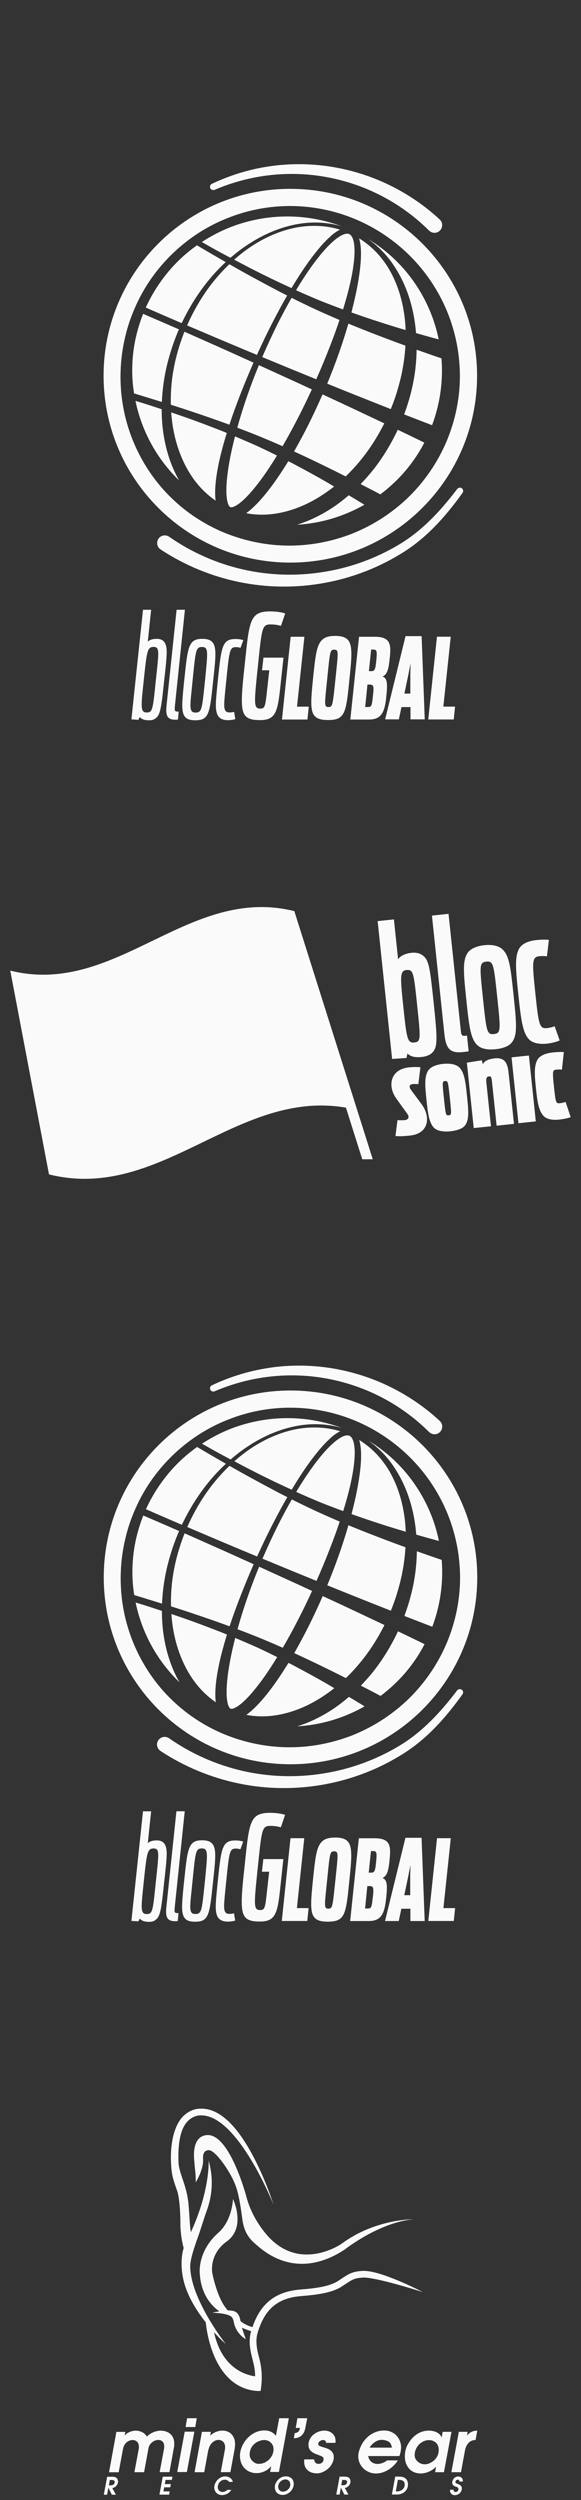 <?xml version="1.0" encoding="UTF-8"?><svg id="b" xmlns="http://www.w3.org/2000/svg" viewBox="0 0 100.8 433.44"><rect x="0" y="0" width="100.8" height="433.44" fill="#333333" stroke="none"/><defs><style>.e{opacity:0;} #d {fill:#FAFAFB;}</style></defs><g id="c"><rect class="e" width="100.8" height="433.44"/><path id="d" d="m33.87,124.88c2.44,0,2.52-1.23,3.12-6.92.23-2.06.38-3.55.38-4.53,0-1.84-.5-2.67-2.27-2.67-2.39,0-2.52,1.36-3.1,6.85-.18,1.61-.38,3.75-.38,4.63,0,1.89.5,2.64,2.24,2.64Zm-.43-7.15c.5-4.93.53-5.56,1.61-5.56.65,0,.88.3.88,1.36,0,.81-.13,2.16-.35,4.35-.53,5.13-.55,5.66-1.66,5.66-.63,0-.88-.28-.88-1.31,0-.81.18-2.21.4-4.51Zm-8.63-12.01l-2.01,19,1.21.08.25-.5c.25.38.81.58,1.56.58.58,0,.96-.1,1.36-.5.7-.68.86-2.21,1.31-6.47.28-2.44.43-3.93.43-4.88,0-1.69-.63-2.27-1.74-2.27-.7,0-1.26.18-1.54.5l.58-5.54h-1.41Zm1.81,6.44c.6,0,.83.2.83,1.23,0,.81-.15,2.16-.4,4.43-.53,5.18-.55,5.71-1.61,5.71-.6,0-.86-.3-.86-1.38,0-.86.15-2.21.38-4.38.5-4.73.58-5.61,1.66-5.61Zm54.06,67.42c-.54.06-.65-.12-.73-.85l-2.13-20.29-2.88.3,2.14,20.35c.26,2.44.76,3.57,3.16,3.32.16-.02.89-.09,1.07-.14l-.29-2.72-.35.04Zm-4.87-69.19l-1.51,14.35h4.42l.23-2.23h-2.03l1.28-12.12h-2.38Zm-37.93,320.31c.07-.15.16-.29.27-.4.11-.12.24-.21.39-.28.15-.07.3-.1.46-.1.15,0,.29.03.42.09.13.06.24.16.32.29h.65c-.03-.15-.09-.28-.17-.4-.09-.12-.19-.22-.31-.3-.12-.08-.25-.14-.4-.19-.14-.04-.29-.06-.45-.06-.19,0-.37.03-.56.1-.19.07-.36.16-.51.28s-.29.25-.41.41c-.12.16-.21.32-.28.5-.04.11-.07.22-.1.32-.02.1-.03.21-.03.31,0,.11.01.22.04.32.03.1.06.2.11.3.1.19.23.34.4.46.11.08.23.14.37.18.14.04.28.06.43.06.21,0,.43-.04.65-.12.22-.08.41-.19.57-.33.17-.14.3-.3.39-.46h-.66c-.12.11-.26.2-.41.27-.15.06-.3.1-.43.1-.08,0-.15,0-.22-.02-.06-.02-.12-.04-.18-.07-.1-.05-.18-.11-.25-.18-.04-.04-.07-.09-.09-.13-.02-.04-.04-.09-.06-.15-.02-.05-.03-.11-.04-.15s-.01-.1-.01-.15c0-.08.01-.16.03-.24.02-.07.05-.14.08-.23Zm40.47-9.08h-1.55l-.18.98c-.09-.23-.23-.44-.44-.62-.21-.18-.47-.32-.78-.42-.31-.1-.65-.15-1.02-.15-.34,0-.68.05-1.02.15-.19.05-.36.12-.52.19-.16.07-.32.16-.48.27-.33.21-.64.48-.95.83-.3.35-.57.76-.8,1.22-.11.25-.2.52-.27.81-.06.29-.1.59-.1.9s.02.59.07.85c.05.25.12.47.2.64.17.36.38.66.62.89.24.23.53.4.84.51.32.11.65.17.99.17.5,0,.99-.11,1.47-.32.49-.21.9-.5,1.23-.86l-.17.96h1.53l1.31-7Zm-2.3,3.75c-.05.2-.13.39-.24.58-.21.37-.51.68-.89.91-.21.13-.4.22-.6.29-.19.06-.39.1-.6.1-.25,0-.47-.04-.67-.11-.2-.08-.39-.19-.57-.35-.18-.16-.31-.32-.4-.51-.09-.18-.14-.38-.14-.61,0-.45.11-.88.34-1.29.23-.41.53-.72.9-.95.21-.13.41-.22.61-.28.2-.06.42-.09.65-.09.26,0,.5.04.7.13.2.09.38.2.52.34.14.14.25.32.34.53.08.21.12.43.12.66s-.03.45-.08.65Zm5.26-1.85c.32-.32.72-.48,1.2-.48l.29-1.62c-.3,0-.57.04-.8.13s-.42.19-.56.3c-.16.13-.3.27-.42.42l.11-.65h-1.52l-1.3,7h1.67l.68-3.72c.11-.6.33-1.06.65-1.38Zm-5.79-227.81c.52.39,1.51.55,2.6.43,1.2-.13,2.15-.47,2.55-1.01.78-.99.6-2.7.34-5.21-.23-2.19-.41-3.93-1.31-4.84-.52-.53-1.55-.76-2.81-.63-1.24.13-2.18.53-2.6,1.16-.71,1.08-.53,2.86-.3,5.05.25,2.37.44,4.23,1.52,5.06Zm1.69-8.28c.52-.05.53.09.83,2.92.3,2.83.33,2.97-.21,3.02-.5.05-.51-.09-.81-2.92-.3-2.85-.31-2.97.19-3.02Zm7.67-.81c.24-.03.38,0,.48.94l.8,7.61,3.01-.32-.93-8.83c-.17-1.63-.63-2.71-2.38-2.53-1.38.14-1.91.62-2.09,1.01l-.19-.67-2.58.41,1.19,11.34,2.99-.31-.8-7.57c-.1-.98.17-1.05.49-1.08ZM18.58,432.52l.22-1.21.6,1.21h.71l-.63-1.15c.2-.03.37-.1.52-.22.15-.12.27-.26.35-.42.08-.16.13-.3.13-.42,0-.1,0-.19-.03-.28-.02-.08-.04-.16-.07-.22-.07-.13-.18-.23-.33-.3-.15-.07-.35-.1-.6-.1h-.86l-.58,3.11h.58Zm.47-2.55h.33c.15,0,.27.03.37.08.1.05.15.14.15.27v.08c-.03.13-.08.24-.15.31-.08.07-.16.12-.25.15-.09.02-.17.04-.24.04h-.37l.16-.92Zm51.2-235.77c-.52.05-.88.03-1.29,0l-.35,2.76c.79.06,1.37.04,2.51-.08,3.37-.35,3.6-3.3,2.03-5.43l-1.86-2.51c-.35-.47-.32-.91.28-.98.4-.04.78-.02,1.01.01l.36-2.94c-.31-.03-1.08-.07-2.01.03-3.29.35-3.74,3.34-2.1,5.5l1.87,2.6c.35.47.18.97-.44,1.03Zm-29.35-82.01c.3,0,.55.05.83.13l.48-1.33c-.38-.13-.76-.2-1.36-.2-2.29,0-2.44,1.33-3.02,6.82-.18,1.74-.38,3.7-.38,4.61,0,1.61.38,2.64,2.11,2.64.5,0,.93-.08,1.26-.18l-.2-1.26c-.28.08-.6.1-.86.1-.68,0-.86-.5-.86-1.36,0-.78.2-2.62.38-4.4.5-4.91.58-5.56,1.61-5.56Zm12.66,10.33h-2.03l1.28-12.12h-2.38l-1.51,14.35h4.42l.23-2.23Zm-8.48,2.33c2.82,0,3.1-1.46,3.6-6.17l.5-4.66h-3.47l-.25,2.19h1.26l-.28,2.52c-.4,3.6-.38,4.13-1.28,4.13-.68,0-.91-.33-.91-1.51s.2-3.02.5-5.94c.68-6.52.7-7.15,2.19-7.15.81,0,1.38.13,1.81.25l.73-2.16c-.63-.2-1.56-.35-2.64-.35-1.23,0-2.06.23-2.59.78-1.08,1.08-1.28,3.6-1.79,8.43-.3,2.72-.5,4.73-.5,6.14,0,2.67.58,3.5,3.12,3.5Zm48.22,58.79c-.69,1.08-.55,2.8-.32,5.01.25,2.37.48,4.18,1.54,5.02.5.39,1.43.56,2.48.44.74-.08,1.55-.24,2.01-.43l-.88-2.63c-.29.11-.76.2-.96.22-.7.07-.76.02-1.06-2.83-.29-2.79-.25-2.92.41-2.99.3-.03.66-.05.97,0l.33-3.04c-.41-.06-1.23-.01-1.93.06-1.26.13-2.16.55-2.58,1.16Zm-61.23-77.92h-1.43l-1.76,16.74c-.13,1.51.08,2.32,1.51,2.32.08,0,.38,0,.48-.03l.13-1.38h-.23c-.45,0-.5-.15-.43-.93l1.74-16.71Zm37.98-10.02c4.16-2.64,7.34-6.27,10.2-10.25.18-.25.13-.6-.12-.79-.25-.19-.61-.14-.8.11-2.88,3.78-6.03,7.21-10.08,9.63-4.05,2.43-8.57,4.06-13.21,4.78-4.64.74-9.42.58-13.97-.47-4.56-1.05-8.9-2.98-12.72-5.65,0,0-.02-.01-.03-.02-.61-.4-1.44-.23-1.84.38s-.23,1.44.38,1.84h0c4.17,2.75,8.86,4.68,13.73,5.67,4.87.99,9.92,1.02,14.78.12,4.86-.89,9.54-2.72,13.69-5.36Zm-3.06,25.29c.1-.81.15-1.49.15-2.03,0-.93-.19-1.47-.77-1.67.89-.37,1.07-1.51,1.24-3.14.06-.5.1-1.03.1-1.43,0-1.49-.54-2.32-2.67-2.32h-2.75l-1.51,14.35h3.2c2.01,0,2.73-1.01,3.02-3.76Zm-2.6-8.37h.39c.43,0,.58.15.58.74,0,.27-.02.56-.08,1.2-.15,1.47-.25,1.8-.85,1.8h-.43l.39-3.74Zm-1.03,9.96l.39-3.89h.43c.45,0,.62.19.62.79,0,.23-.06.89-.1,1.2-.17,1.67-.23,1.9-.87,1.9h-.46Zm-31.81,141.79c1.25-2.64,2.8-5.15,4.65-7.41.92-1.13,1.92-2.19,2.99-3.18-.87-.5-1.74-1-2.61-1.51-.8-.46-1.59-.93-2.38-1.4-1.09.78-2.13,1.63-3.09,2.56-2.42,2.35-4.39,5.17-5.79,8.23,2.03.9,4.07,1.77,6.1,2.65l.13.06Zm29.54-2.22c-.03.12-.07.24-.1.36,2.5.89,5.02,1.72,7.55,2.5.61.19,1.23.37,1.85.55-.03-.82-.09-1.63-.2-2.45-.39-2.96-1.3-5.87-2.87-8.43-.8-1.27-1.76-2.44-2.88-3.44-.66-.58-1.36-1.11-2.11-1.57,0,0,0,.01,0,.02.19.63.26,1.25.3,1.86.06,1.23-.03,2.42-.17,3.61-.29,2.37-.79,4.69-1.38,6.99Zm-1.09,28.79c.94-.9,1.82-1.86,2.64-2.87,1.58-1.94,2.93-4.08,4.06-6.33l-4.45-2.1c-2.08-.98-4.17-1.96-6.26-2.92-.78,1.78-1.6,3.54-2.47,5.28-.78,1.56-1.61,3.09-2.47,4.61,2.31,1.06,4.6,2.16,6.88,3.29.69.34,1.38.69,2.08,1.04Zm-4.37-38.43c-1.47,1.79-2.76,3.73-3.98,5.72-.09.14-.17.29-.25.43,1.39.63,2.79,1.24,4.2,1.82,1.31.52,2.62,1.02,3.94,1.51.03-.08.05-.16.08-.25.68-2.22,1.27-4.47,1.64-6.74.17-1.13.3-2.28.28-3.4-.02-.56-.07-1.11-.21-1.61-.14-.5-.38-.92-.7-1.06-.32-.15-.8-.06-1.27.18-.47.23-.92.56-1.35.92-.86.73-1.64,1.59-2.38,2.47Zm-37.63,20.97c0,17.89,14.51,32.4,32.4,32.4s32.4-14.51,32.4-32.4-14.51-32.4-32.4-32.4-32.4,14.51-32.4,32.4Zm15.49-24.08s0,0,0,0c1.86-1.31,3.88-2.41,6-3.24,3.52-1.42,7.32-2.14,11.12-2.1,3.81.03,7.61.82,11.12,2.3,3.52,1.48,6.75,3.66,9.46,6.37,2.71,2.71,4.9,5.97,6.38,9.53.77,1.85,1.34,3.77,1.72,5.74,0,0,0,0,0,0,.05.28.1.56.15.84,0,.02,0,.04.01.07.04.27.08.55.12.82,0,.01,0,.02,0,.03.16,1.26.25,2.54.25,3.81,0,1.94-.21,3.89-.6,5.79-.4,1.91-.98,3.77-1.74,5.57-1.53,3.58-3.78,6.88-6.58,9.61-1.32,1.28-2.76,2.43-4.29,3.45,0,0,0,0,0,0-1.73,1.15-3.59,2.12-5.52,2.89-3.65,1.42-7.58,2.14-11.51,2.05-3.92-.09-7.81-.98-11.38-2.55-1.78-.8-3.48-1.77-5.07-2.9-1.59-1.13-3.05-2.43-4.38-3.84-2.64-2.85-4.69-6.22-6.01-9.82-.94-2.56-1.52-5.24-1.72-7.94h0c-.08-1.11-.11-2.22-.06-3.32.06-1.9.32-3.8.75-5.65.42-1.85,1.03-3.66,1.81-5.39,2.13-4.86,5.64-9.07,9.97-12.12Zm6.53,3.63c.97-.84,2-1.63,3.08-2.33,2.6-1.71,5.52-2.98,8.61-3.52,2.51-.44,5.13-.33,7.59.39-2.78-1.03-5.74-1.61-8.71-1.69-3.56-.1-7.15.53-10.49,1.81-1.77.69-3.46,1.57-5.05,2.61.67.38,1.34.76,2.01,1.14.98.54,1.97,1.08,2.96,1.6Zm-17.05,19.56c0,1.33.11,2.65.32,3.96.8.24,1.59.48,2.39.73.81.25,1.62.5,2.43.75.06-1.4.21-2.8.44-4.17.26-1.55.64-3.07,1.1-4.57.4-1.31.88-2.59,1.42-3.85l-.12-.05c-2.03-.88-4.06-1.77-6.09-2.64-.58,1.48-1.04,3-1.36,4.55-.36,1.74-.53,3.52-.53,5.29Zm5.11,6.7c-.92-.3-1.83-.61-2.75-.9-.6-.19-1.2-.37-1.8-.55.36,1.74.89,3.43,1.58,5.06,1.37,3.24,3.39,6.18,5.87,8.62.05.05.1.1.15.14-1.49-2.6-2.36-5.48-2.77-8.37-.19-1.33-.27-2.67-.27-4.01Zm-3.27,34.75l-2.01,19,1.21.08.25-.5c.25.38.81.58,1.56.58.58,0,.96-.1,1.36-.5.7-.68.86-2.21,1.31-6.47.28-2.44.43-3.93.43-4.88,0-1.69-.63-2.27-1.74-2.27-.7,0-1.26.18-1.54.5l.58-5.54h-1.41Zm1.81,6.44c.6,0,.83.2.83,1.23,0,.81-.15,2.16-.4,4.43-.53,5.18-.55,5.71-1.61,5.71-.6,0-.86-.3-.86-1.38,0-.86.15-2.21.38-4.38.5-4.73.58-5.61,1.66-5.61Zm3.61,103.31v-.15c0-.35-.06-.67-.18-.95-.12-.28-.29-.52-.51-.71-.22-.19-.47-.33-.75-.42-.28-.09-.57-.14-.89-.14-.14,0-.29.01-.43.03-.14.02-.28.05-.43.09-.29.08-.57.2-.82.34-.28.16-.53.35-.74.57-.2-.34-.47-.6-.82-.77-.34-.17-.71-.26-1.1-.26-.37,0-.74.08-1.1.24-.36.16-.64.36-.83.62l.11-.65h-1.55l-1.27,7h1.67l.76-4.09c.07-.32.19-.59.35-.81.16-.22.36-.39.6-.51.24-.12.47-.18.7-.18.32,0,.58.1.79.31.21.21.31.5.31.9,0,.13-.01.26-.04.39l-.74,3.98h1.68l.74-4.06c.04-.3.15-.57.34-.81.18-.23.4-.41.65-.54.25-.12.49-.18.72-.18.31,0,.56.09.75.28.19.19.29.47.29.84l-.02.35-.77,4.11h1.7l.81-4.46c.02-.08.02-.2.02-.36Zm48.97,6.19c.07-.04.14-.06.22-.06.08,0,.15.03.2.08.05.05.08.13.08.24h.6v-.1c0-.18-.04-.33-.12-.45-.08-.12-.19-.2-.32-.25-.13-.05-.27-.08-.42-.08-.14.01-.27.05-.39.11-.12.06-.22.13-.3.23-.04.05-.08.1-.11.15-.03.05-.06.11-.09.17-.05.11-.08.24-.1.39,0,.06,0,.11.02.16.01.05.03.11.06.16.05.1.13.18.23.25.1.07.22.12.37.16.14.03.25.09.31.17.07.08.1.16.1.26,0,.08-.02.15-.07.23-.04.08-.1.14-.17.18-.07.04-.15.07-.23.07-.12,0-.22-.03-.28-.08-.06-.05-.1-.13-.1-.23,0,0,0-.02,0-.04v-.04h-.6v.09s-.02.07-.02.07c0,.11.02.22.07.31.05.1.11.18.19.26.08.07.17.13.28.16.11.04.22.06.35.06.18-.02.34-.06.48-.13.15-.07.27-.16.37-.27.1-.11.18-.24.24-.38.05-.14.08-.28.08-.43,0-.1-.02-.18-.05-.25s-.07-.13-.13-.19c-.1-.1-.25-.19-.45-.27-.2-.08-.32-.14-.39-.17-.06-.04-.09-.1-.09-.2,0-.04,0-.08.03-.14.02-.08.07-.14.14-.18Zm-49.39-.02l.11-.56h-1.68l-.58,3.11h1.68l.1-.56h-1.09l.14-.71h1.05l.1-.56h-1.04l.12-.72h1.1Zm6.35-5.2c.12-.55.35-.98.68-1.28.33-.3.69-.46,1.07-.46.21,0,.41.05.58.15.18.1.31.25.42.44.1.19.15.42.15.7,0,.13-.01.26-.04.4l-.72,3.9h1.67l.76-4.11c0-.08.02-.19.03-.32.01-.13.02-.27.02-.42,0-.5-.1-.94-.3-1.29-.2-.36-.46-.62-.79-.8-.33-.18-.69-.26-1.1-.26-.38,0-.75.08-1.13.23-.37.15-.7.37-.99.65l.11-.67h-1.55l-1.27,7h1.67l.71-3.85Zm3.21-141.37c-.35-.14-.71-.29-1.06-.43-2.14-.83-4.28-1.65-6.45-2.4-.71-.25-1.42-.49-2.13-.73.08,1.06.21,2.12.41,3.16.56,2.92,1.64,5.72,3.28,8.11,1.1,1.59,2.46,2.96,4.02,4.03-.04-.34-.07-.68-.08-1.01-.03-1.27.11-2.48.29-3.67.38-2.38,1-4.68,1.69-6.94.01-.04.02-.07.03-.11Zm18.01-34.11c.46-.4.95-.78,1.54-1.08.04-.02.08-.04.11-.05-.88-.27-1.78-.46-2.69-.56-1.5-.17-3.03-.12-4.53.12-3,.51-5.85,1.77-8.37,3.47-.97.66-1.9,1.39-2.78,2.17.83.44,1.66.88,2.49,1.31,2.46,1.27,4.95,2.48,7.46,3.62.1-.17.2-.35.31-.52,1.22-2.02,2.53-3.99,4.02-5.84.75-.93,1.54-1.83,2.45-2.63Zm-27.49,24.75c-.18,1.48-.26,2.98-.22,4.47.87.28,1.74.56,2.61.84,2.53.84,5.04,1.7,7.55,2.62.57-1.74,1.2-3.45,1.86-5.15.73-1.89,1.51-3.76,2.32-5.61-2.25-1.02-4.5-2.04-6.76-3.04l-5.22-2.32c-1.04,2.64-1.79,5.39-2.14,8.19Zm6.94-16.6c-1.75,2.25-3.19,4.72-4.34,7.32l5.27,2.24c2.28.97,4.56,1.92,6.85,2.87.9-2,1.85-3.98,2.86-5.92.76-1.48,1.55-2.94,2.38-4.37-.39-.2-.77-.39-1.16-.59-2.05-1.07-4.08-2.17-6.1-3.28-.93-.51-1.85-1.04-2.77-1.56-1.08,1.03-2.08,2.14-3,3.31Zm13.81,2.52c-.82,1.44-1.61,2.91-2.36,4.39-.97,1.94-1.88,3.91-2.74,5.9,1.64.68,3.28,1.35,4.92,2.03,1.48.61,2.97,1.21,4.45,1.82.85-1.91,1.65-3.84,2.4-5.79.58-1.49,1.13-2.98,1.63-4.49-1.35-.58-2.69-1.17-4.03-1.78-1.44-.67-2.87-1.36-4.29-2.07Zm-.86,13.88c-1.61-.73-3.21-1.47-4.82-2.2-1.46,3.54-2.73,7.16-3.75,10.84,1.38.52,2.75,1.05,4.11,1.61,1.25.52,2.5,1.05,3.74,1.6.9-1.53,1.74-3.09,2.56-4.67.88-1.7,1.72-3.43,2.52-5.18-1.45-.67-2.9-1.34-4.35-2Zm15.02,15.93c-.69.86-1.42,1.69-2.19,2.49.5.26,1.01.52,1.51.78.64.33,1.27.66,1.9,1,.85-.63,1.66-1.32,2.43-2.05,2.1-1.99,3.87-4.34,5.21-6.92-1.53-.75-3.07-1.49-4.61-2.23-1.16,2.45-2.56,4.79-4.25,6.93Zm7.52-20.81c-.01,1.13-.09,2.25-.22,3.37-.19,1.58-.5,3.14-.92,4.68-.29,1.07-.64,2.13-1.02,3.17,1.61.62,3.22,1.25,4.84,1.87,1.02-2.72,1.6-5.61,1.7-8.53.04-1.02.01-2.04-.07-3.06-.77-.26-1.55-.53-2.32-.8-.66-.23-1.32-.47-1.99-.7Zm-4.13-14.85c1.81,2.6,2.98,5.62,3.59,8.73.21,1.07.35,2.15.44,3.24.98.28,1.96.56,2.94.83.33.09.66.18.99.26-.27-1.33-.65-2.64-1.12-3.92-1.22-3.28-3.09-6.34-5.5-8.92-1.21-1.29-2.54-2.46-3.98-3.48-.52-.37-1.06-.73-1.61-1.06,1.65,1.17,3.1,2.64,4.25,4.31Zm-7.64,40.09c-.89.76-1.82,1.48-2.8,2.14-1.9,1.25-3.98,2.29-6.19,2.98,2.81-.17,5.59-.77,8.21-1.81,1.2-.47,2.36-1.02,3.48-1.66-.18-.11-.36-.23-.55-.34-.72-.44-1.44-.87-2.16-1.3Zm15.27,24.51l-1.51,14.35h4.42l.23-2.23h-2.03l1.28-12.12h-2.38Zm-31.49-25.95c1.37-1.7,2.6-3.55,3.76-5.45-1.14-.57-2.29-1.12-3.45-1.66-1.27-.57-2.55-1.12-3.83-1.66-.57,2.23-1.05,4.48-1.32,6.72-.13,1.13-.21,2.26-.16,3.34.03.53.1,1.06.23,1.49.07.22.15.4.24.52.09.13.16.17.22.2.06.02.14.04.29,0,.15-.02.34-.09.54-.2.4-.2.82-.52,1.22-.87.8-.71,1.55-1.55,2.26-2.44Zm13.67-.06c-.4-.23-.79-.47-1.19-.7-1.98-1.15-4-2.24-6.02-3.31-.24-.13-.49-.25-.74-.38-1.23,2-2.54,3.96-4.05,5.81-.78.93-1.6,1.84-2.57,2.67-.22.18-.45.36-.69.54,1.8.34,3.68.33,5.51,0,2.82-.5,5.52-1.69,7.94-3.32.62-.41,1.22-.85,1.81-1.31Zm-11.19-55.55c-3.49.5-6.88,1.54-10.05,3.04-.28.13-.4.46-.28.74.12.29.46.42.75.3,3.12-1.34,6.42-2.21,9.77-2.57,3.35-.36,6.74-.22,10.03.42,3.29.64,6.48,1.76,9.42,3.32,2.95,1.56,5.65,3.55,8,5.89.01.01.02.02.04.03.54.5,1.38.47,1.88-.07.5-.54.47-1.38-.07-1.88h0c-2.62-2.44-5.61-4.46-8.81-6.01-3.2-1.55-6.63-2.61-10.12-3.16-3.5-.54-7.07-.57-10.55-.06Zm13.87,193.57c.08-.16.13-.3.13-.42,0-.1,0-.19-.03-.28-.02-.08-.04-.16-.07-.22-.07-.13-.18-.23-.33-.3-.15-.07-.35-.1-.6-.1h-.86l-.58,3.11h.58l.22-1.21.6,1.21h.71l-.63-1.15c.2-.03.37-.1.52-.22.15-.12.27-.26.35-.42Zm-.46-.33c-.02.13-.07.24-.15.31-.08.07-.16.12-.25.15-.09.02-.17.04-.24.04h-.37l.16-.92h.33c.15,0,.27.03.37.08.1.05.15.14.15.27v.08Zm-29.5-50.6c.57,1.7.58,5.37.58,5.52,0,.07-.08,1.79.48,4.14l.09.29c-.5,1.67-.49,3.81.03,5.85.68,2.64,2.27,5.13,3.8,7.06.04.43.31,3.07,1.43,5.75,1.61,3.83,4.22,5.96,7.56,6.15h.52c.39-2.3.16-4.17-.21-5.6l-.02-.09c-.35-1.34-.74-2.85-.28-4.4,1.23-4.13,3.48-6.03,7.51-6.36,2.74-.23,5.35-.53,7.11-1.68.16-.11.53-.35.53-.35,1.26-.84,1.64-1.09,3.1-1.18,2.19-.13,10.4,2.51,10.4,2.51-.3-.16-7.44-3.86-10.47-3.67-1.77.11-2.37.51-3.68,1.38-.16.11-.33.22-.52.35-1.66,1.09-4.5,1.32-6.57,1.5-4.3.35-6.89,2.38-8.31,6.52-1.31-.4-1.9-.89-2.08-1.06-.09-.63-.28-1.07-.61-1.41-.28-.29-.8-.43-1.58-.43-1.88-1.97-2.7-6.49-2.71-6.54,0-.03-.57-3.2,2.51-5.41,3.44-2.47,1.11-7.34,1.09-7.37,0,0-.1,3.71-2.54,5.86-3.5,3.09-3.24,6.71-3.23,6.85.15,4.09,2.4,6.08,3.41,6.77-.46.08-.94.17-1.27.24,0,0,2.97.04,3.49.85.1.16.21.37.28.77.39,2.1,2.09,2.97,2.09,2.97-.02-.06-.4-1.04-.67-2,.38.19.9.4,1.59.6-.54,1.85-.09,3.6.27,5l.02.09c.22.86.4,1.69.4,2.75-1.89-.27-5.81-1.59-7.13-7.64,1.11,1.22,1.97,1.97,2.05,2.04,0,0-1.04-1.31-2.27-3.26h0s-.01-.02-.01-.02c-1.73-2.74-3.82-6.73-3.9-10.07-.03-1.18.55-2.99,1.37-5.28.48-1.34.92-2.89,1.51-4.52,1.65-4.54.44-8.03.32-8.72,0,0,.29,5.16-3.09,12.49-.13-.83-.18-1.56-.23-2.46-.04-.68-.09-1.45-.18-2.42-.16-1.78-.62-3.17-1.04-4.4-.34-1.02-.64-1.9-.69-2.78-.14-3.53.39-5.93,1.56-7.16.86-.9,1.79-1.02,2.05-1.04.04,0,.07,0,.1,0,6.46-.4,12.76,15.45,12.76,15.45-.01-.04-1.33-4.25-3.51-8.36-3-5.67-6.13-8.44-9.27-8.25h0s-.06,0-.15,0c-.47.03-1.68.22-2.8,1.38-1.49,1.55-2.25,4.67-2.02,8.37.11,1.76.33,2.42.83,3.88l.19.56Zm38.87,44.6c0-.57-.13-1.08-.39-1.54-.26-.46-.61-.82-1.06-1.07-.45-.25-.93-.38-1.46-.38-.61,0-1.19.12-1.74.37-.55.25-1.02.58-1.42,1.01-.4.42-.72.91-.96,1.46-.13.3-.23.58-.3.85-.07.27-.1.55-.1.83,0,.26.04.52.11.77.07.25.18.49.32.71.29.46.67.82,1.14,1.07.47.26.96.38,1.49.38s1.01-.1,1.5-.31c.5-.21.95-.49,1.35-.84.4-.35.72-.73.94-1.12h-1.86c-.16.16-.4.3-.71.42-.17.07-.34.12-.5.15-.16.04-.32.05-.47.05-.19,0-.37-.03-.54-.09-.17-.06-.33-.14-.48-.26-.29-.22-.48-.56-.58-1.02h5.42c.19-.5.29-.98.29-1.45Zm-5.45-.02c0-.07.1-.21.28-.42.2-.23.45-.43.75-.62.16-.1.33-.18.5-.23.17-.05.35-.08.54-.08.39,0,.76.09,1.12.26.36.17.58.54.66,1.09h-3.85Zm-7.3-299.52c1.12,0,1.84-.15,2.34-.64.87-.83,1.07-2.65,1.45-6.49.21-1.96.33-3.29.33-4.28,0-2.11-.43-3.18-2.81-3.18-1.12,0-1.86.23-2.36.79-.89.93-1.08,2.85-1.45,6.31-.19,1.9-.33,3.31-.33,4.36,0,2.11.45,3.12,2.83,3.12Zm-.06-7.26c.48-4.69.46-4.94,1.22-4.94.43,0,.58.14.58.87,0,.68-.14,1.92-.37,4.11-.5,4.73-.48,4.96-1.24,4.96-.39,0-.56-.12-.56-.85,0-.68.14-1.92.37-4.14Zm12.88,314.77c.23-.09.42-.21.58-.36.16-.15.28-.31.37-.49.05-.09.08-.18.11-.26.03-.09.04-.17.05-.26,0-.08.01-.16.01-.24,0-.2-.03-.38-.08-.54-.06-.16-.15-.31-.27-.43-.12-.12-.28-.22-.48-.29-.2-.07-.43-.1-.72-.1h-.66l-.58,3.11h.9c.28,0,.53-.05.76-.14Zm-.99-.42l.36-1.98h.17c.67,0,1.01.26,1.01.79v.16c-.03.17-.08.32-.16.46-.08.13-.19.24-.32.33-.07.05-.13.09-.2.12-.07.03-.14.06-.22.08-.15.04-.31.06-.47.06h-.16Zm-17.54-10.09l-.15.89c.56,0,1.01-.16,1.35-.48.34-.32.56-.78.66-1.38l.31-1.61h-1.7l-.29,1.68h.73c-.05.32-.15.54-.3.67-.15.13-.35.21-.61.23Zm-17.41-.25h-1.67l-1.3,7h1.67l1.3-7Zm.42-2.33h-1.68l-.26,1.53h1.68l.26-1.53Zm13.61,12.43c.05.14.1.25.14.31.13.19.29.33.49.42.2.09.41.14.64.14.25,0,.49-.05.72-.15.24-.1.44-.24.63-.42.18-.18.33-.38.43-.61.05-.11.09-.23.12-.35.03-.12.04-.24.04-.37s-.02-.27-.06-.44c-.05-.19-.14-.35-.26-.48-.13-.13-.28-.23-.46-.3-.18-.07-.37-.1-.58-.1-.13,0-.28.02-.42.05-.15.03-.29.08-.41.15-.13.06-.25.14-.36.24-.18.16-.33.33-.43.49-.11.16-.18.32-.23.47-.05.17-.07.32-.07.46,0,.09,0,.18.02.26.01.08.03.16.06.24Zm.54-.8c.02-.1.05-.18.09-.26.02-.05.04-.09.06-.12.02-.04.05-.07.07-.11.08-.1.17-.19.27-.27.11-.08.23-.14.36-.19.13-.05.26-.07.39-.07.14,0,.26.03.37.08.11.06.2.13.27.21.07.09.12.18.15.29.03.11.05.21.05.31,0,.21-.06.41-.18.6-.12.19-.28.34-.47.46-.2.11-.4.17-.61.17h-.14c-.23-.04-.4-.13-.52-.29-.06-.08-.11-.17-.14-.27-.03-.09-.05-.2-.05-.31,0-.07.01-.16.03-.25Zm.1-2.3l1.72-9.33h-1.67l-.57,3.05c-.48-.62-1.14-.93-1.99-.93-.29,0-.57.03-.83.09-.27.06-.53.15-.78.27-.51.25-.96.58-1.35.99-.39.41-.7.89-.93,1.42-.12.28-.21.55-.27.82-.06.27-.09.53-.09.8,0,.46.08.87.23,1.26.15.38.36.7.63.96.27.26.57.46.92.59.35.14.71.2,1.09.2.46,0,.91-.1,1.36-.3.45-.2.85-.5,1.2-.91l-.2,1.01h1.55Zm-2.2-1.78c-.4.24-.83.36-1.3.36-.22,0-.42-.04-.6-.13-.18-.09-.35-.22-.52-.38-.3-.32-.46-.7-.46-1.14l.02-.3c.08-.51.27-.93.55-1.25.29-.33.61-.56.98-.71.37-.15.69-.22.98-.22s.56.07.81.2c.25.14.45.32.59.57.15.24.22.52.22.83,0,.42-.11.83-.34,1.22-.23.4-.54.71-.94.95Zm27.5-302.09l-.54-14.43h-2.79l-3.54,14.43h2.38l.45-2.13h1.57v2.13h2.48Zm-2.5-7.82v3.35h-1.03l.7-3.33.37-1.92-.04,1.9Zm-15.71,306.35c.18-.14.37-.21.57-.21.32,0,.5.16.54.49h1.61l.02-.31c0-.57-.19-1.01-.57-1.33-.18-.16-.39-.28-.62-.36-.23-.08-.48-.12-.75-.12-.34,0-.67.06-1,.18-.33.12-.63.29-.89.51-.26.22-.47.48-.62.77-.17.32-.25.64-.25.96,0,.44.11.79.34,1.03.23.24.51.43.83.56l.95.37c.3.12.46.26.49.42v.2c0,.22-.09.4-.26.55-.18.15-.38.22-.62.22-.11,0-.21-.02-.29-.05-.08-.04-.16-.09-.24-.17-.14-.15-.2-.33-.2-.56h-1.73l-.02.36c0,.26.03.49.09.7.06.2.15.39.27.55.24.31.52.52.85.64.32.11.64.17.96.17.21,0,.41-.02.6-.07.19-.05.38-.12.57-.21.37-.18.69-.4.96-.67.27-.27.47-.57.62-.9.15-.33.22-.65.22-.96,0-.2-.03-.37-.08-.53-.06-.16-.14-.29-.24-.41-.21-.23-.44-.4-.68-.5-.13-.05-.27-.1-.42-.15-.15-.05-.31-.1-.48-.15-.37-.11-.58-.2-.65-.25-.07-.07-.12-.18-.15-.31,0-.09.02-.17.07-.25.05-.08.12-.15.21-.22Zm-14.6-102.76c.3,0,.55.05.83.13l.48-1.33c-.38-.13-.76-.2-1.36-.2-2.29,0-2.44,1.33-3.02,6.82-.18,1.74-.38,3.7-.38,4.61,0,1.61.38,2.64,2.11,2.64.5,0,.93-.08,1.26-.18l-.2-1.26c-.28.08-.6.1-.86.1-.68,0-.86-.5-.86-1.36,0-.78.2-2.62.38-4.4.5-4.91.58-5.56,1.61-5.56Zm-4.65,52.3c1.08-.07,3.95,3.88,4.8,6.59.5,1.57.79,3.74.95,4.91l.02.13c.15,1.17.39,2.93,2.11,4.45.07.05.15.13.25.22,1.14,1,4.15,3.66,8.7,3.38h0c2.22-.14,4.51-.97,6.81-2.5.06-.05,5.85-4.62,11.79-5.2,0,0-6.6-.06-12.39,4.24-.02.02-2.39,1.66-5.46,1.85-2.54.16-4.82-.71-6.78-2.59-.03-.03-3.05-2.87-4.24-7.26-.12-.45-2.96-11.08-6.87-10.84-.63.04-1.14.29-1.52.74-.66.78-.88,2.13-.67,4,.03.52.08.94.12,1.3.07.66.13,1.24.1,2.16,0,0,1.4-2.19,1.28-4.06-.08-1.29.5-1.5,1-1.53Zm14.17-54.09l-1.51,14.35h4.42l.23-2.23h-2.03l1.28-12.12h-2.38Zm-5.34,14.45c2.82,0,3.1-1.46,3.6-6.17l.5-4.66h-3.47l-.25,2.19h1.26l-.28,2.52c-.4,3.6-.38,4.13-1.28,4.13-.68,0-.91-.33-.91-1.51s.2-3.02.5-5.94c.68-6.52.7-7.15,2.19-7.15.81,0,1.38.13,1.81.25l.73-2.16c-.63-.2-1.56-.35-2.64-.35-1.23,0-2.06.23-2.59.78-1.08,1.08-1.28,3.6-1.79,8.43-.3,2.72-.5,4.73-.5,6.14,0,2.67.58,3.5,3.12,3.5Zm25.46-149.71l.17-.79c.61.61,1.45.71,2.49.6.92-.1,1.65-.43,2.07-1.05.69-1,.58-2.72-.01-8.32-.59-5.63-.79-7.24-1.68-8.05-.5-.49-1.23-.73-2.15-.64-.85.09-1.91.42-2.34,1.14l-.73-6.93-2.82.3,2.51,23.89,2.48-.16Zm.03-15.26c1.17-.12,1.24.51,1.83,6.17.61,5.79.66,6.27-.51,6.39-1.2.13-1.32-.72-1.89-6.14-.56-5.32-.63-6.3.57-6.43Zm9.56,124.79c-.25-.19-.61-.14-.8.11-2.88,3.78-6.03,7.21-10.08,9.63-4.05,2.43-8.57,4.06-13.21,4.78-4.64.74-9.42.58-13.97-.47-4.56-1.05-8.9-2.98-12.72-5.65,0,0-.02-.01-.03-.02-.61-.4-1.44-.23-1.84.38s-.23,1.44.38,1.84h0c4.17,2.75,8.86,4.68,13.73,5.67,4.87.99,9.92,1.02,14.78.12,4.86-.89,9.54-2.72,13.69-5.36,4.16-2.64,7.34-6.27,10.2-10.25.18-.25.13-.6-.12-.79Zm-21.98,25.62c-1.12,0-1.86.23-2.36.79-.89.93-1.08,2.85-1.45,6.31-.19,1.9-.33,3.31-.33,4.36,0,2.11.45,3.12,2.83,3.12,1.12,0,1.84-.15,2.34-.64.87-.83,1.07-2.65,1.45-6.49.21-1.96.33-3.29.33-4.28,0-2.11-.43-3.18-2.81-3.18Zm.06,7.36c-.5,4.73-.48,4.96-1.24,4.96-.39,0-.56-.12-.56-.85,0-.68.14-1.92.37-4.14.48-4.69.46-4.94,1.22-4.94.43,0,.58.14.58.87,0,.68-.14,1.92-.37,4.11Zm10.66-49.61c.44-1.42.81-2.86,1.06-4.33.22-1.24.36-2.49.44-3.75-.87-.32-1.74-.63-2.6-.96-2.17-.81-4.33-1.65-6.47-2.52-.28-.11-.56-.23-.83-.34-1.02,3.54-2.26,7.01-3.67,10.41,2.14.87,4.28,1.73,6.42,2.58l4.61,1.83c.39-.96.74-1.93,1.05-2.92Zm-36.81,37.69h-1.43l-1.76,16.74c-.13,1.51.08,2.32,1.51,2.32.08,0,.38,0,.48-.03l.13-1.38h-.23c-.45,0-.5-.15-.43-.93l1.74-16.71Zm35.54,8.43c.06-.5.1-1.03.1-1.43,0-1.49-.54-2.32-2.67-2.32h-2.75l-1.51,14.35h3.2c2.01,0,2.73-1.01,3.02-3.76.1-.81.15-1.49.15-2.03,0-.93-.19-1.47-.77-1.67.89-.37,1.07-1.51,1.24-3.14Zm-2.91,6.53c-.17,1.67-.23,1.9-.87,1.9h-.46l.39-3.89h.43c.45,0,.62.19.62.79,0,.23-.06.89-.1,1.2Zm.58-6.12c-.15,1.47-.25,1.8-.85,1.8h-.43l.39-3.74h.39c.43,0,.58.15.58.74,0,.27-.02.56-.08,1.2Zm7.88-4.24h-2.79l-3.54,14.43h2.38l.45-2.13h1.57v2.13h2.48l-.54-14.43Zm-1.96,6.6v3.35h-1.03l.7-3.33.37-1.92-.04,1.9Zm-37.33,7.95c2.44,0,2.52-1.23,3.12-6.92.23-2.06.38-3.55.38-4.53,0-1.84-.5-2.67-2.27-2.67-2.39,0-2.52,1.36-3.1,6.85-.18,1.61-.38,3.75-.38,4.63,0,1.89.5,2.64,2.24,2.64Zm-.43-7.15c.5-4.93.53-5.56,1.61-5.56.65,0,.88.3.88,1.36,0,.81-.13,2.16-.35,4.35-.53,5.13-.55,5.66-1.66,5.66-.63,0-.88-.28-.88-1.31,0-.81.18-2.21.4-4.51Zm-1.89-270c1.25-2.64,2.8-5.15,4.65-7.41.92-1.13,1.92-2.19,2.99-3.18-.87-.5-1.74-1-2.61-1.51-.8-.46-1.59-.93-2.38-1.4-1.09.78-2.13,1.63-3.09,2.56-2.42,2.35-4.39,5.17-5.79,8.23,2.03.9,4.07,1.77,6.1,2.65l.13.06Zm8.47-11.34c.97-.84,2-1.63,3.08-2.33,2.6-1.71,5.52-2.98,8.61-3.52,2.51-.44,5.13-.33,7.59.39-2.78-1.03-5.74-1.61-8.71-1.69-3.56-.1-7.15.53-10.49,1.81-1.77.69-3.46,1.57-5.05,2.61.67.38,1.34.76,2.01,1.14.98.54,1.97,1.08,2.96,1.6Zm-11.91,25c.06-1.4.21-2.8.44-4.17.26-1.55.64-3.07,1.1-4.57.4-1.31.88-2.59,1.42-3.85l-.12-.05c-2.03-.88-4.06-1.77-6.09-2.64-.58,1.48-1.04,3-1.36,4.55-.36,1.74-.53,3.52-.53,5.29,0,1.33.11,2.65.32,3.96.8.24,1.59.48,2.39.73.81.25,1.62.5,2.43.75Zm40.07-23.91c1.81,2.6,2.98,5.62,3.59,8.73.21,1.07.35,2.15.44,3.24.98.28,1.96.56,2.94.83.33.09.66.18.99.26-.27-1.33-.65-2.64-1.12-3.92-1.22-3.28-3.09-6.34-5.5-8.92-1.21-1.29-2.54-2.46-3.98-3.48-.52-.37-1.06-.73-1.61-1.06,1.65,1.17,3.1,2.64,4.25,4.31Zm-37.06,37.55c-1.49-2.6-2.36-5.48-2.77-8.37-.19-1.33-.27-2.67-.27-4.01-.92-.3-1.83-.61-2.75-.9-.6-.19-1.2-.37-1.8-.55.36,1.74.89,3.43,1.58,5.06,1.37,3.24,3.39,6.18,5.87,8.62.05.05.1.1.15.14Zm29.98-29.52c-.03.12-.07.24-.1.36,2.5.89,5.02,1.72,7.55,2.5.61.19,1.23.37,1.85.55-.03-.82-.09-1.63-.2-2.45-.39-2.96-1.3-5.87-2.87-8.43-.8-1.27-1.76-2.44-2.88-3.44-.66-.58-1.36-1.11-2.11-1.57,0,0,0,.01,0,.02.19.63.26,1.25.3,1.86.06,1.23-.03,2.42-.17,3.61-.29,2.37-.79,4.69-1.38,6.99Zm-5.47-9.64c-1.47,1.79-2.76,3.73-3.98,5.72-.09.14-.17.29-.25.43,1.39.63,2.79,1.24,4.2,1.82,1.31.52,2.62,1.02,3.94,1.51.03-.08.05-.16.08-.25.68-2.22,1.27-4.47,1.64-6.74.17-1.13.3-2.28.28-3.4-.02-.56-.07-1.11-.21-1.61-.14-.5-.38-.92-.7-1.06-.32-.15-.8-.06-1.27.18-.47.23-.92.56-1.35.92-.86.73-1.64,1.59-2.38,2.47Zm-5.23,53.37c17.89,0,32.4-14.51,32.4-32.4s-14.51-32.4-32.4-32.4-32.4,14.51-32.4,32.4,14.51,32.4,32.4,32.4Zm-29.38-30h0c-.08-1.11-.11-2.22-.06-3.32.06-1.9.32-3.8.75-5.65.42-1.85,1.03-3.66,1.81-5.39,2.13-4.86,5.64-9.07,9.97-12.12,0,0,0,0,0,0,1.86-1.31,3.88-2.41,6-3.24,3.52-1.42,7.32-2.14,11.12-2.1,3.81.03,7.61.82,11.12,2.3,3.52,1.48,6.75,3.66,9.46,6.37,2.71,2.71,4.9,5.97,6.38,9.53.77,1.85,1.34,3.77,1.72,5.74,0,0,0,0,0,0,.05.28.1.56.15.84,0,.02,0,.04.01.07.04.27.08.55.12.82,0,.01,0,.02,0,.03.16,1.26.25,2.54.25,3.81,0,1.94-.21,3.89-.6,5.79-.4,1.91-.98,3.77-1.74,5.57-1.53,3.58-3.78,6.88-6.58,9.61-1.32,1.28-2.76,2.43-4.29,3.45,0,0,0,0,0,0-1.73,1.15-3.59,2.12-5.52,2.89-3.65,1.42-7.58,2.14-11.51,2.05-3.92-.09-7.81-.98-11.38-2.55-1.78-.8-3.48-1.77-5.07-2.9-1.59-1.13-3.05-2.43-4.38-3.84-2.64-2.85-4.69-6.22-6.01-9.82-.94-2.56-1.52-5.24-1.72-7.94Zm51.29-6.91c-.01,1.13-.09,2.25-.22,3.37-.19,1.58-.5,3.14-.92,4.68-.29,1.07-.64,2.13-1.02,3.17,1.61.62,3.22,1.25,4.84,1.87,1.02-2.72,1.6-5.61,1.7-8.53.04-1.02.01-2.04-.07-3.06-.77-.26-1.55-.53-2.32-.8-.66-.23-1.32-.47-1.99-.7Zm-12.26,131.41l2.83,8.95h1.82l-13.2-41.73h0c-.13-.43-.27-.86-.4-1.29-18.45-4.6-30.84,14.92-49.29,10.31,2.24,11.78,4.48,23.55,6.72,35.33,19.36,4.83,32.56-14.85,51.53-11.57Zm-15.73-107.61c1.37-1.7,2.6-3.55,3.76-5.45-1.14-.57-2.29-1.12-3.45-1.66-1.27-.57-2.55-1.12-3.83-1.66-.57,2.23-1.05,4.48-1.32,6.72-.13,1.13-.21,2.26-.16,3.34.03.53.1,1.06.23,1.49.07.22.15.4.24.52.09.13.16.17.22.2.06.02.14.04.29,0,.15-.02.34-.09.54-.2.4-.2.82-.52,1.22-.87.8-.71,1.55-1.55,2.26-2.44Zm5.45-18.92c-1.61-.73-3.21-1.47-4.82-2.2-1.46,3.54-2.73,7.16-3.75,10.84,1.38.52,2.75,1.05,4.11,1.61,1.25.52,2.5,1.05,3.74,1.6.9-1.53,1.74-3.09,2.56-4.67.88-1.7,1.72-3.43,2.52-5.18-1.45-.67-2.9-1.34-4.35-2Zm10.23,17.09c.94-.9,1.82-1.86,2.64-2.87,1.58-1.94,2.93-4.08,4.06-6.33l-4.45-2.1c-2.08-.98-4.17-1.96-6.26-2.92-.78,1.78-1.6,3.54-2.47,5.28-.78,1.56-1.61,3.09-2.47,4.61,2.31,1.06,4.6,2.16,6.88,3.29.69.34,1.38.69,2.08,1.04Zm8.87-14.59c.44-1.42.81-2.86,1.06-4.33.22-1.24.36-2.49.44-3.75-.87-.32-1.74-.63-2.6-.96-2.17-.81-4.33-1.65-6.47-2.52-.28-.11-.56-.23-.83-.34-1.02,3.54-2.26,7.01-3.67,10.41,2.14.87,4.28,1.73,6.42,2.58l4.61,1.83c.39-.96.74-1.93,1.05-2.92Zm-4.08,13.43c-.69.86-1.42,1.69-2.19,2.49.5.26,1.01.52,1.51.78.64.33,1.27.66,1.9,1,.85-.63,1.66-1.32,2.43-2.05,2.1-1.99,3.87-4.34,5.21-6.92-1.53-.75-3.07-1.49-4.61-2.23-1.16,2.45-2.56,4.79-4.25,6.93Zm-14.16-29.82c-.82,1.44-1.61,2.91-2.36,4.39-.97,1.94-1.88,3.91-2.74,5.9,1.64.68,3.28,1.35,4.92,2.03,1.48.61,2.97,1.21,4.45,1.82.85-1.91,1.65-3.84,2.4-5.79.58-1.49,1.13-2.98,1.63-4.49-1.35-.58-2.69-1.17-4.03-1.78-1.44-.67-2.87-1.36-4.29-2.07Zm-11.26,23.44c-.35-.14-.71-.29-1.06-.43-2.14-.83-4.28-1.65-6.45-2.4-.71-.25-1.42-.49-2.13-.73.08,1.06.21,2.12.41,3.16.56,2.92,1.64,5.72,3.28,8.11,1.1,1.59,2.46,2.96,4.02,4.03-.04-.34-.07-.68-.08-1.01-.03-1.27.11-2.48.29-3.67.38-2.38,1-4.68,1.69-6.94.01-.04.02-.07.03-.11Zm18.01-34.11c.46-.4.95-.78,1.54-1.08.04-.02.08-.04.11-.05-.88-.27-1.78-.46-2.69-.56-1.5-.17-3.03-.12-4.53.12-3,.51-5.85,1.77-8.37,3.47-.97.66-1.9,1.39-2.78,2.17.83.44,1.66.88,2.49,1.31,2.46,1.27,4.95,2.48,7.46,3.62.1-.17.2-.35.31-.52,1.22-2.02,2.53-3.99,4.02-5.84.75-.93,1.54-1.83,2.45-2.63Zm3.17,44.91c-.89.76-1.82,1.48-2.8,2.14-1.9,1.25-3.98,2.29-6.19,2.98,2.81-.17,5.59-.77,8.21-1.81,1.2-.47,2.36-1.02,3.48-1.66-.18-.11-.36-.23-.55-.34-.72-.44-1.44-.87-2.16-1.3Zm-2.55-1.51c-.4-.23-.79-.47-1.19-.7-1.98-1.15-4-2.24-6.02-3.31-.24-.13-.49-.25-.74-.38-1.23,2-2.54,3.96-4.05,5.81-.78.93-1.6,1.84-2.57,2.67-.22.18-.45.36-.69.54,1.8.34,3.68.33,5.51,0,2.82-.5,5.52-1.69,7.94-3.32.62-.41,1.22-.85,1.81-1.31Zm-21.17-35.25c-1.75,2.25-3.19,4.72-4.34,7.32l5.27,2.24c2.28.97,4.56,1.92,6.85,2.87.9-2,1.85-3.98,2.86-5.92.76-1.48,1.55-2.94,2.38-4.37-.39-.2-.77-.39-1.16-.59-2.05-1.07-4.08-2.17-6.1-3.28-.93-.51-1.85-1.04-2.77-1.56-1.08,1.03-2.08,2.14-3,3.31Zm-6.94,16.6c-.18,1.48-.26,2.98-.22,4.47.87.28,1.74.56,2.61.84,2.53.84,5.04,1.7,7.55,2.62.57-1.74,1.2-3.45,1.86-5.15.73-1.89,1.51-3.76,2.32-5.61-2.25-1.02-4.5-2.04-6.76-3.04l-5.22-2.32c-1.04,2.64-1.79,5.39-2.14,8.19Zm63.1,128.72l-1.2-11.42-3.01.32,1.2,11.42,3.01-.32Zm-11.82-29.22c-.94,1.38-.71,3.56-.24,8.09.49,4.68.74,6.99,2.06,8.04.66.54,1.77.71,3,.58,1.33-.14,2.38-.54,2.88-1.23.98-1.29.75-3.47.25-8.25-.48-4.53-.7-6.68-1.88-7.8-.64-.64-1.79-.9-3.15-.76-1.36.14-2.4.6-2.93,1.33Zm3.23,1.52c1.23-.13,1.3.5,1.89,6.1.61,5.76.67,6.33-.57,6.46-1.23.13-1.29-.44-1.9-6.2-.59-5.6-.66-6.23.58-6.36Zm7.61,13.66c.66.51,1.74.68,2.84.57.92-.1,1.73-.31,2.28-.56l-.87-2.47c-.4.17-.93.29-1.31.33-1.33.14-1.46-.49-2.05-6.12-.57-5.38-.59-6.21.71-6.35.44-.05.89-.03,1.31.02l.34-2.85c-.52-.07-1.38-.05-2.2.04-1.33.14-2.37.6-2.87,1.33-.88,1.37-.72,3.5-.24,8.02.49,4.68.79,6.96,2.06,8.04ZM37.22,32.92c3.12-1.34,6.42-2.21,9.77-2.57,3.35-.36,6.74-.22,10.03.42,3.29.64,6.48,1.76,9.42,3.32,2.95,1.56,5.65,3.55,8,5.89.01.01.02.02.04.03.54.5,1.38.47,1.88-.07.5-.54.47-1.38-.07-1.88h0c-2.62-2.44-5.61-4.46-8.81-6.01-3.2-1.55-6.63-2.61-10.12-3.16-3.5-.54-7.07-.57-10.55-.06-3.49.5-6.88,1.54-10.05,3.04-.28.13-.4.46-.28.74.12.29.46.42.75.3Z"/></g></svg>